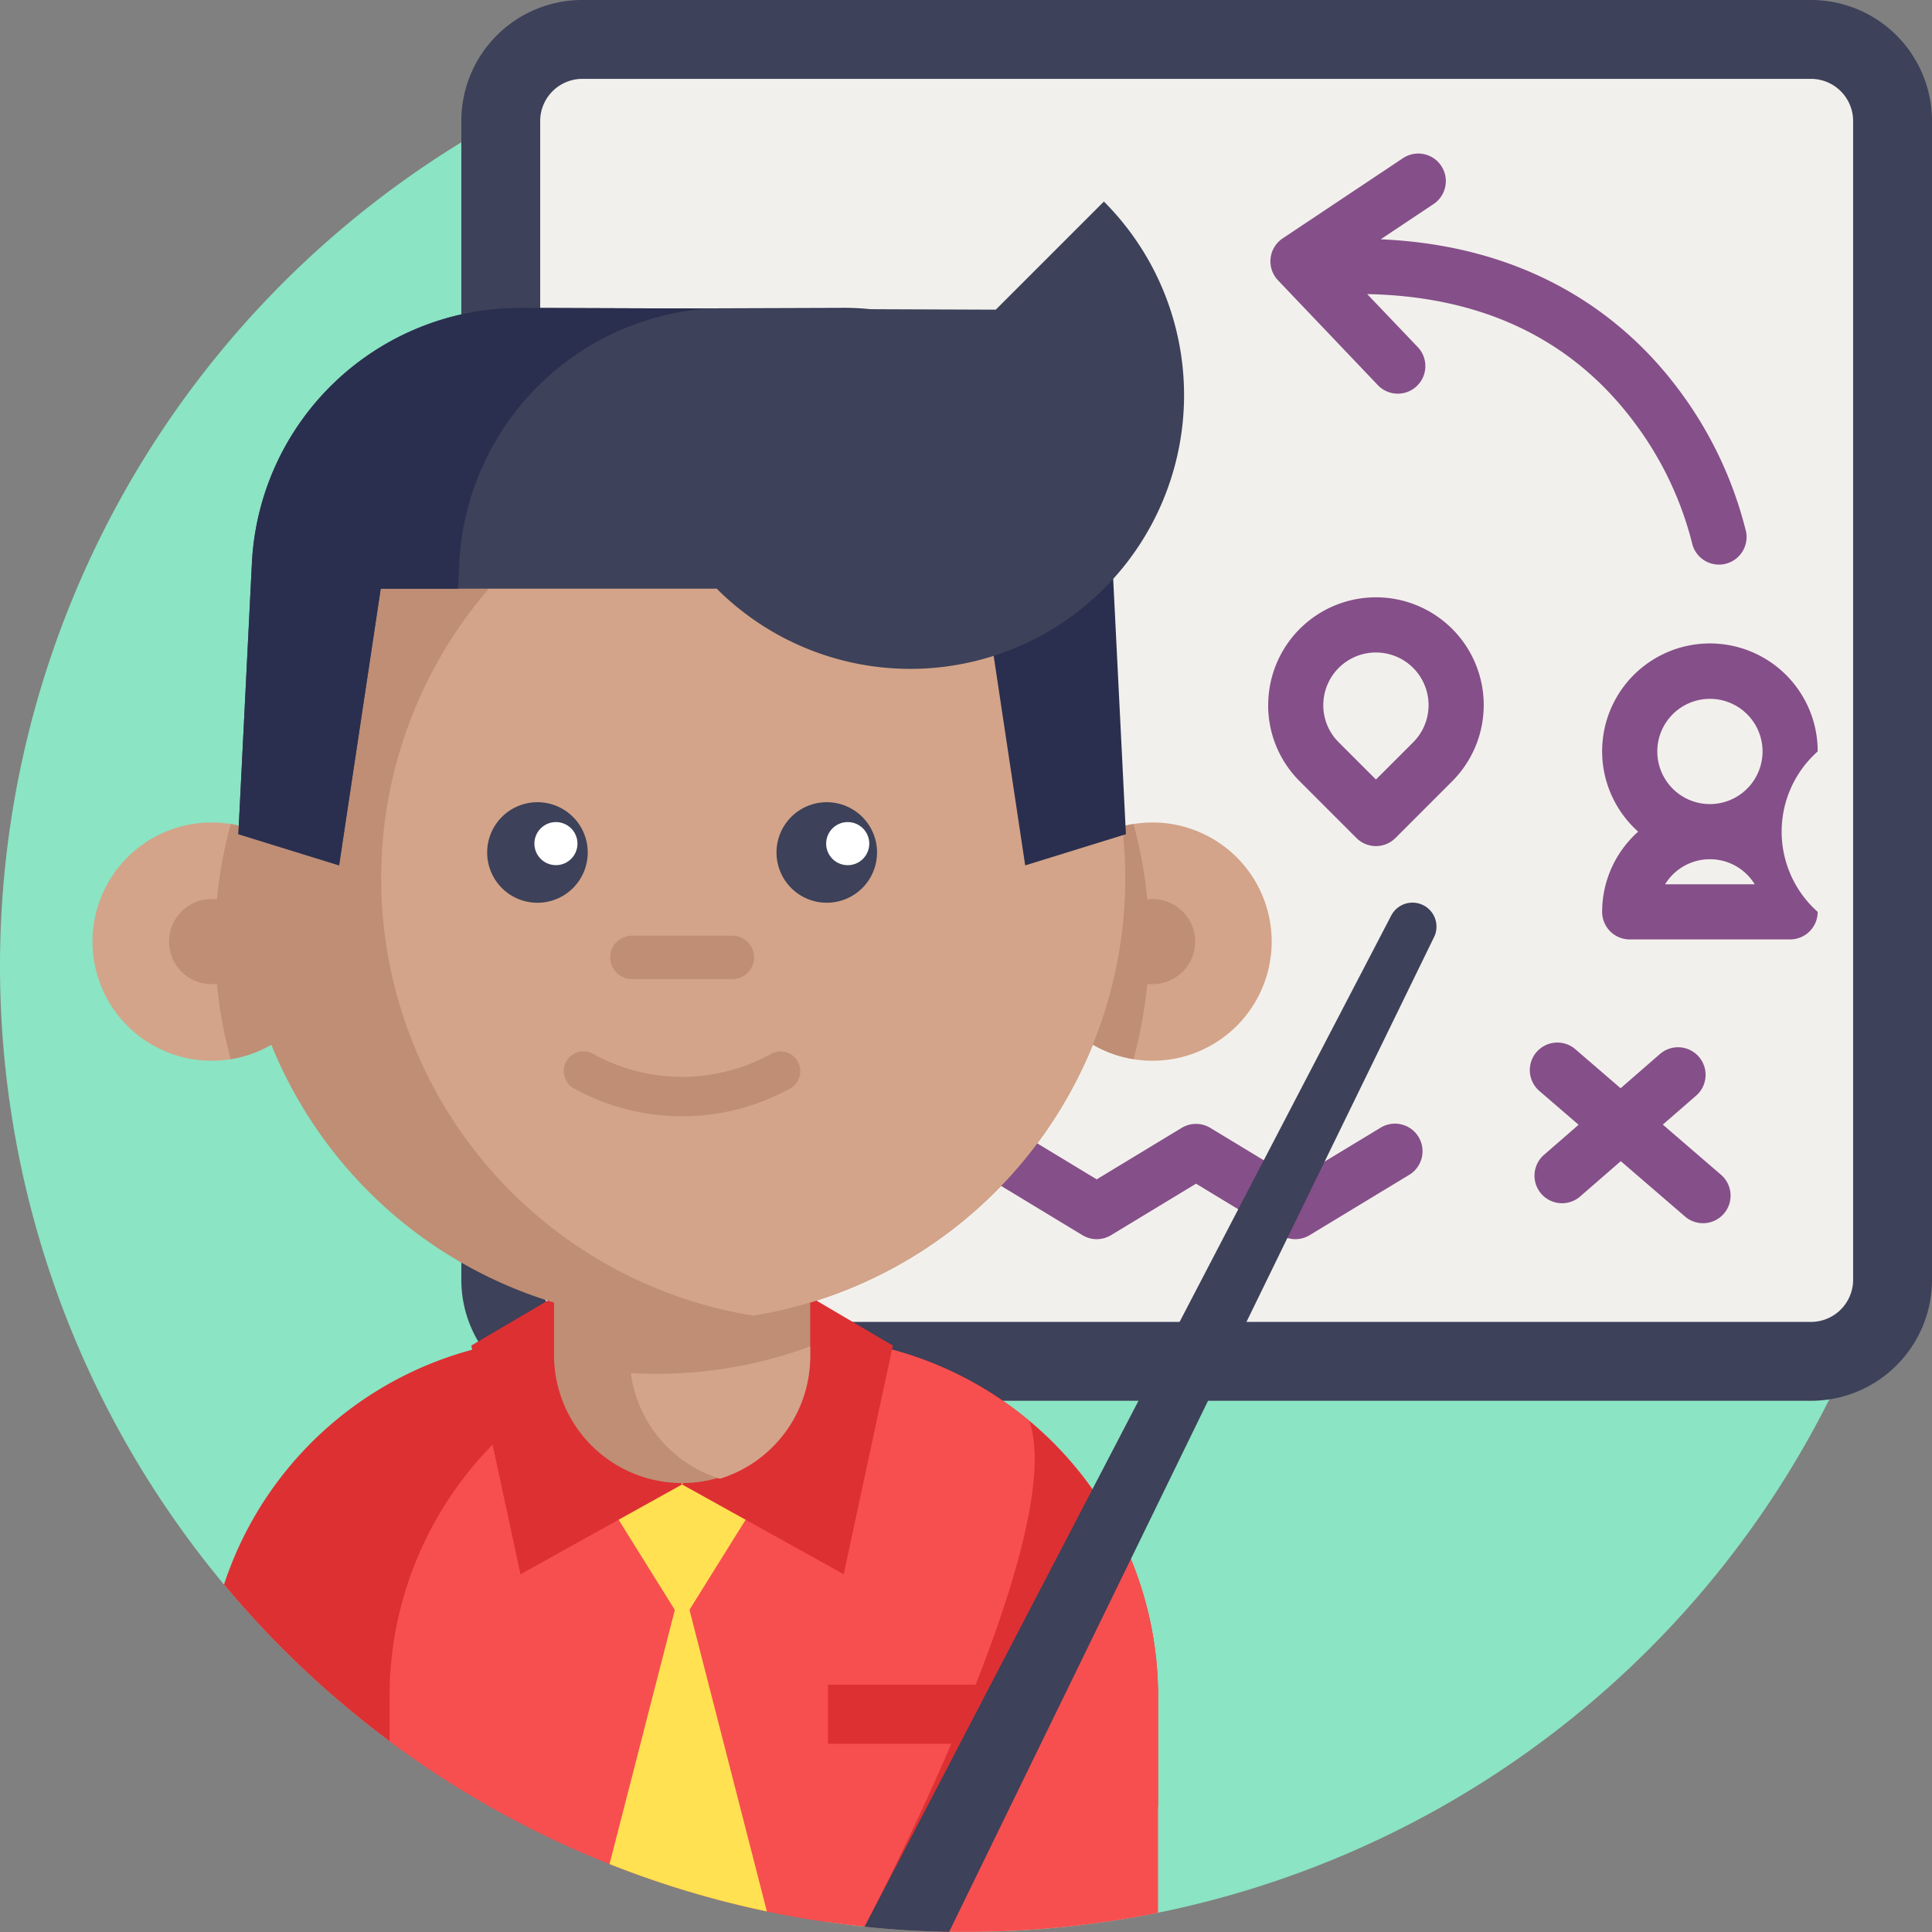 <svg xmlns="http://www.w3.org/2000/svg" width="125" height="125" viewBox="0 0 125 125">
  <rect x="0" y="0" width="125" height="125" fill="#808080" stroke="none"/>
  <g id="Grupo_9143" data-name="Grupo 9143" transform="translate(-166.443 -3913.771)">
    <path id="Trazado_8706" data-name="Trazado 8706" d="M291.443,3976.271a62.5,62.5,0,1,1-62.5-62.5,62.5,62.5,0,0,1,62.5,62.5Zm0,0" fill="#8be4c3"/>
    <path id="Trazado_8707" data-name="Trazado 8707" d="M233.434,3913.771h79.492a7.83,7.83,0,0,1,7.83,7.83v74.97a7.83,7.83,0,0,1-7.83,7.83H233.434a7.829,7.829,0,0,1-7.83-7.83V3921.6a7.83,7.83,0,0,1,7.83-7.83Zm0,0" transform="translate(-29.313)" fill="#3d4159"/>
    <path id="Trazado_8708" data-name="Trazado 8708" d="M238.444,4004.309a2.729,2.729,0,0,1-2.728-2.726v-74.971a2.731,2.731,0,0,1,2.728-2.728h79.492a2.73,2.73,0,0,1,2.727,2.728v74.97a2.73,2.73,0,0,1-2.727,2.727Zm0,0" transform="translate(-34.323 -5.011)" fill="#f2f0ec"/>
    <path id="Trazado_8709" data-name="Trazado 8709" d="M363.056,4048.085a1.784,1.784,0,0,1,2.515-.186l2.927,2.523,2.522-2.194a1.784,1.784,0,1,1,2.341,2.692l-2.133,1.855,3.749,3.231a1.783,1.783,0,1,1-2.329,2.7l-4.139-3.567-2.606,2.266a1.784,1.784,0,1,1-2.341-2.692l2.217-1.928-2.536-2.186a1.784,1.784,0,0,1-.186-2.516Zm0,0" transform="translate(-97.202 -66.242)" fill="#854f89"/>
    <path id="Trazado_8710" data-name="Trazado 8710" d="M338.921,3946.013a1.784,1.784,0,0,1-2.583,2.46l-6.486-6.81a1.785,1.785,0,0,1,.3-2.714l7.784-5.189a1.783,1.783,0,0,1,1.979,2.968l-3.421,2.281c10.043.434,15.884,5.3,19.047,9.417a25.5,25.5,0,0,1,4.59,9.488,1.784,1.784,0,0,1-3.5.712,21.961,21.961,0,0,0-3.922-8.025c-4-5.208-9.751-7.908-17.087-8.046Zm0,0" transform="translate(-80.721 -9.755)" fill="#854f89"/>
    <path id="Trazado_8711" data-name="Trazado 8711" d="M374.23,4008.479a6.95,6.95,0,0,0-2.332,5.189,1.784,1.784,0,0,0,1.785,1.783H384.06a1.784,1.784,0,0,0,1.784-1.783,6.94,6.94,0,0,1,0-10.378,6.973,6.973,0,1,0-11.614,5.189Zm4.641,1.784a3.4,3.4,0,0,1,2.9,1.621h-5.8a3.4,3.4,0,0,1,2.9-1.621Zm0-3.567a3.405,3.405,0,1,1,3.406-3.406,3.41,3.41,0,0,1-3.406,3.406Zm0,0" transform="translate(-101.797 -40.9)" fill="#854f89"/>
    <path id="Trazado_8712" data-name="Trazado 8712" d="M278.941,4062.046l6.421-3.892a1.787,1.787,0,0,1,1.85,0l5.5,3.331,5.5-3.331a1.786,1.786,0,0,1,1.849,0l5.5,3.331,5.5-3.331a1.784,1.784,0,1,1,1.849,3.051l-6.421,3.892a1.787,1.787,0,0,1-1.849,0l-5.5-3.332-5.5,3.332a1.785,1.785,0,0,1-1.848,0l-5.5-3.332-5.5,3.332a1.783,1.783,0,1,1-1.848-3.051Zm0,0" transform="translate(-55.313 -71.41)" fill="#854f89"/>
    <path id="Trazado_8713" data-name="Trazado 8713" d="M329.071,3997.344a6.928,6.928,0,0,0,2.043,4.93l3.669,3.669a1.783,1.783,0,0,0,2.523,0l3.668-3.669a6.972,6.972,0,1,0-11.9-4.93Zm3.568,0a3.405,3.405,0,1,1,5.813,2.408l-2.408,2.407-2.407-2.407a3.383,3.383,0,0,1-1-2.408Zm0,0" transform="translate(-80.578 -37.953)" fill="#854f89"/>
    <path id="Trazado_8714" data-name="Trazado 8714" d="M255.6,4108.514v7.141a62.013,62.013,0,0,1-21.615,7.428,62.491,62.491,0,0,1-38.816-21.808,23.242,23.242,0,0,1,20.176-15.909q.941-.075,1.9-.077h15.125a23.194,23.194,0,0,1,23.23,23.225Zm0,0" transform="translate(-14.233 -84.983)" fill="#dd3033"/>
    <path id="Trazado_8715" data-name="Trazado 8715" d="M266.12,4108.514v14a63.1,63.1,0,0,1-18.988.893,62.172,62.172,0,0,1-30.732-12v-2.9a23.228,23.228,0,0,1,23.23-23.225h3.26A23.136,23.136,0,0,1,257.8,4090.7v0a23.175,23.175,0,0,1,8.325,17.812Zm0,0" transform="translate(-24.752 -84.983)" fill="#f74f4f"/>
    <path id="Trazado_8716" data-name="Trazado 8716" d="M193.723,4026.952a7.707,7.707,0,1,1-7.707-7.705,7.552,7.552,0,0,1,1.234.1,7.706,7.706,0,0,1,6.473,7.606Zm0,0" transform="translate(-5.88 -52.261)" fill="#d3a489"/>
    <path id="Trazado_8717" data-name="Trazado 8717" d="M254.028,4101.9l-6.235,10-6.234-10" transform="translate(-37.218 -93.212)" fill="#ffe152"/>
    <path id="Trazado_8718" data-name="Trazado 8718" d="M254.789,4137.917a61.834,61.834,0,0,1-10.179-3.063l4.7-18.291Zm0,0" transform="translate(-38.73 -100.478)" fill="#ffe152"/>
    <path id="Trazado_8719" data-name="Trazado 8719" d="M201.5,4027.049a7.707,7.707,0,0,1-6.473,7.608,28.816,28.816,0,0,1,0-15.214,7.706,7.706,0,0,1,6.473,7.606Zm0,0" transform="translate(-13.656 -52.358)" fill="#bf8e75"/>
    <path id="Trazado_8720" data-name="Trazado 8720" d="M193.634,4031.815a2.754,2.754,0,1,1-2.754-2.754,2.754,2.754,0,0,1,2.754,2.754Zm0,0" transform="translate(-10.743 -57.123)" fill="#bf8e75"/>
    <path id="Trazado_8721" data-name="Trazado 8721" d="M240.521,4091.554l-10.457,5.81-3.181-14.795,6.5-3.827" transform="translate(-29.947 -81.739)" fill="#dd3033"/>
    <path id="Trazado_8722" data-name="Trazado 8722" d="M253.914,4091.554l10.456,5.81,3.18-14.795-6.5-3.827" transform="translate(-43.34 -81.739)" fill="#dd3033"/>
    <path id="Trazado_8723" data-name="Trazado 8723" d="M298.969,4026.952a7.707,7.707,0,1,0,7.707-7.705,7.542,7.542,0,0,0-1.234.1,7.707,7.707,0,0,0-6.473,7.606Zm0,0" transform="translate(-65.663 -52.261)" fill="#d3a489"/>
    <path id="Trazado_8724" data-name="Trazado 8724" d="M298.969,4027.049a7.708,7.708,0,0,0,6.473,7.608,28.816,28.816,0,0,0,0-15.214,7.707,7.707,0,0,0-6.473,7.606Zm0,0" transform="translate(-65.663 -52.358)" fill="#bf8e75"/>
    <path id="Trazado_8725" data-name="Trazado 8725" d="M314.294,4031.815a2.754,2.754,0,1,1-2.754-2.754,2.754,2.754,0,0,1,2.754,2.754Zm0,0" transform="translate(-70.527 -57.123)" fill="#bf8e75"/>
    <path id="Trazado_8726" data-name="Trazado 8726" d="M254.43,3998.2a28.673,28.673,0,1,1-57.346,0c0-7.492,5.474-18.741,10.179-23.848,5.24-5.688,10.15-4.824,18.494-4.824a28.38,28.38,0,0,1,4.6.37,28.675,28.675,0,0,1,24.071,28.3Zm0,0" transform="translate(-15.182 -27.601)" fill="#bf8e75"/>
    <path id="Trazado_8727" data-name="Trazado 8727" d="M254.064,4067.555v10.17a8.287,8.287,0,0,1-16.573,0v-10.17Zm0,0" transform="translate(-35.202 -76.196)" fill="#bf8e75"/>
    <path id="Trazado_8728" data-name="Trazado 8728" d="M258.944,4086.435v.645a8.285,8.285,0,0,1-5.835,7.915,8.283,8.283,0,0,1-5.769-6.836q.831.051,1.67.05a28.641,28.641,0,0,0,9.934-1.774Zm0,0" transform="translate(-40.082 -85.551)" fill="#d3a489"/>
    <path id="Trazado_8729" data-name="Trazado 8729" d="M263.468,3998.606a28.677,28.677,0,0,1-24.071,28.3,28.675,28.675,0,0,1,0-56.606,28.68,28.68,0,0,1,23.93,25.444c.093.94.141,1.895.141,2.858Zm0,0" transform="translate(-24.221 -28.011)" fill="#d3a489"/>
    <path id="Trazado_8730" data-name="Trazado 8730" d="M246.4,4052.8a14.493,14.493,0,0,1-6.991-1.805,1.276,1.276,0,1,1,1.23-2.236,11.9,11.9,0,0,0,11.522,0,1.276,1.276,0,0,1,1.23,2.236,14.49,14.49,0,0,1-6.99,1.805Zm0,0" transform="translate(-35.826 -66.804)" fill="#bf8e75"/>
    <path id="Trazado_8731" data-name="Trazado 8731" d="M235.424,4019.9a3.253,3.253,0,1,1-3.253-3.253,3.253,3.253,0,0,1,3.253,3.253Zm0,0" transform="translate(-30.955 -50.973)" fill="#3d4159"/>
    <path id="Trazado_8732" data-name="Trazado 8732" d="M272.524,4019.9a3.252,3.252,0,1,1-3.253-3.253,3.253,3.253,0,0,1,3.253,3.253Zm0,0" transform="translate(-49.337 -50.973)" fill="#3d4159"/>
    <path id="Trazado_8733" data-name="Trazado 8733" d="M237.76,4020.588a1.393,1.393,0,1,1-1.393-1.394,1.394,1.394,0,0,1,1.393,1.394Zm0,0" transform="translate(-33.955 -52.234)" fill="#fff"/>
    <path id="Trazado_8734" data-name="Trazado 8734" d="M275.177,4020.588a1.394,1.394,0,1,1-1.393-1.394,1.393,1.393,0,0,1,1.393,1.394Zm0,0" transform="translate(-52.493 -52.234)" fill="#fff"/>
    <path id="Trazado_8735" data-name="Trazado 8735" d="M252.595,4036.571h-6.5a1.4,1.4,0,0,1,0-2.807h6.5a1.4,1.4,0,1,1,0,2.807Zm0,0" transform="translate(-38.768 -59.454)" fill="#bf8e75"/>
    <rect id="Rectángulo_5993" data-name="Rectángulo 5993" width="12.5" height="3.826" transform="translate(220.016 4022.769)" fill="#dd3033"/>
    <path id="Trazado_8736" data-name="Trazado 8736" d="M250.591,3953.291a17.382,17.382,0,0,1,16.1,16.47l.082,1.658h5l2.692,17.9,6.518-2.018-.875-17.535a17.38,17.38,0,0,0-17.423-16.516Zm0,0" transform="translate(-41.693 -19.558)" fill="#2a2f4f"/>
    <path id="Trazado_8737" data-name="Trazado 8737" d="M283.4,3939.618a17.711,17.711,0,1,1-25.048,25.048Zm0,0" transform="translate(-45.536 -12.807)" fill="#3d4159"/>
    <path id="Trazado_8738" data-name="Trazado 8738" d="M227.958,3971.417H206.22l-2.692,17.9-6.517-2.018.875-17.536a17.379,17.379,0,0,1,17.422-16.515l31.394.119,4.15,7.471" transform="translate(-15.145 -19.558)" fill="#3d4159"/>
    <path id="Trazado_8739" data-name="Trazado 8739" d="M227.4,3953.291a17.381,17.381,0,0,0-16.1,16.47l-.082,1.658h-5l-2.692,17.9-6.518-2.018.877-17.535a17.378,17.378,0,0,1,17.421-16.516Zm0,0" transform="translate(-15.143 -19.558)" fill="#2a2f4f"/>
    <path id="Trazado_8740" data-name="Trazado 8740" d="M277.313,4128.728c3.722-7.145,12.893-26.291,10.663-32.709a23.27,23.27,0,0,1,5.768,7.209Zm0,0" transform="translate(-54.933 -90.299)" fill="#dd3033"/>
    <path id="Trazado_8741" data-name="Trazado 8741" d="M314.148,4031.792l-31.362,64.339q-2.766-.045-5.472-.332l34.065-65.405a1.551,1.551,0,0,1,2.77,1.4Zm0,0" transform="translate(-54.933 -57.37)" fill="#3d4159"/>
  </g>
</svg>
